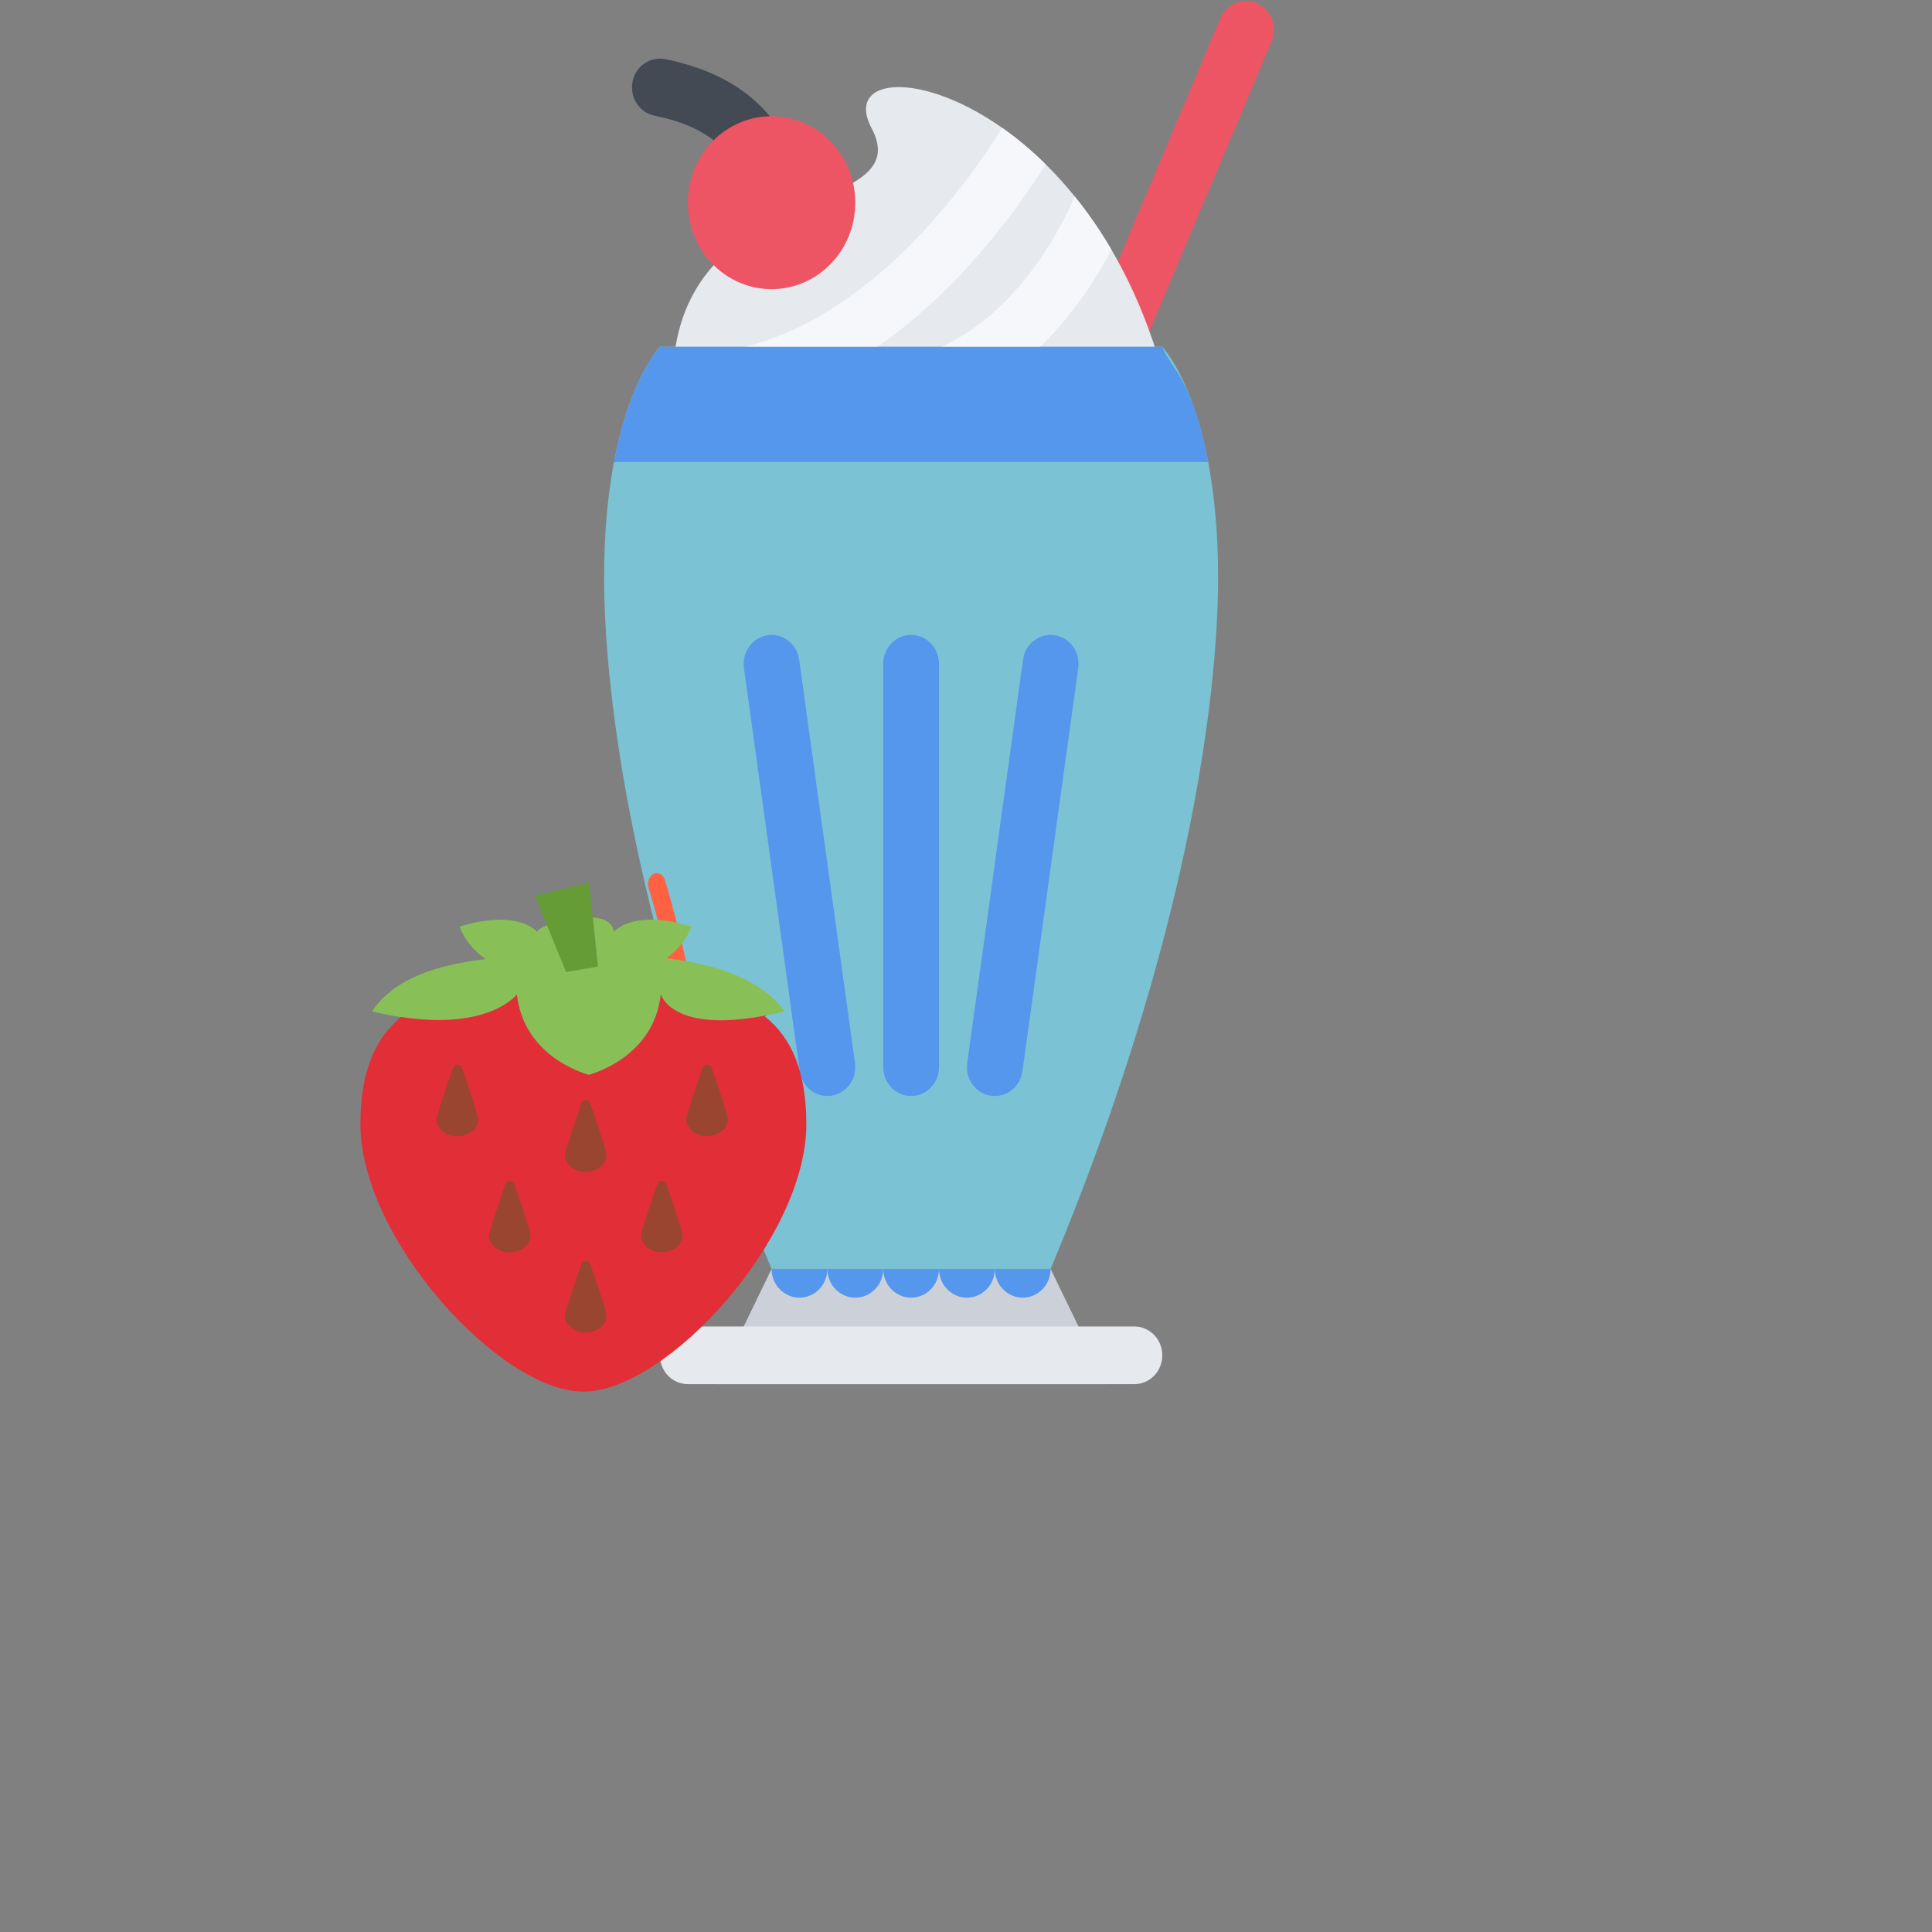 <?xml version="1.0" encoding="UTF-8" standalone="no"?>
<!DOCTYPE svg PUBLIC "-//W3C//DTD SVG 1.1//EN" "http://www.w3.org/Graphics/SVG/1.1/DTD/svg11.dtd">
<svg version="1.1" xmlns="http://www.w3.org/2000/svg" xmlns:xlink="http://www.w3.org/1999/xlink" preserveAspectRatio="xMidYMid meet" viewBox="0 0 640 640" width="640" height="640"><rect x="0" y="0" width="640" height="640" fill="#808080" stroke="none"/><defs><path d="M205.23 396.65C201.38 383.96 183.92 384.09 187.74 396.65C189.49 396.65 203.48 396.65 205.23 396.65Z" id="ciozS8WFE"></path><path d="M205.23 396.65C201.38 383.96 183.92 384.09 187.74 396.65C189.49 396.65 203.48 396.65 205.23 396.65Z" id="k3j9ISK5MU"></path><path d="M180.52 354.23C181.91 353.87 183.29 354.87 183.6 356.46C183.97 358.32 184.31 360.18 184.63 361.97C184.92 363.57 184.03 365.18 182.62 365.44C180.73 365.8 179.82 364.54 179.57 363.14C179.26 361.39 178.92 359.57 178.56 357.75C178.25 356.16 179.12 354.59 180.52 354.23Z" id="b3CXkF8t0e"></path><path d="M180.52 354.23C181.91 353.87 183.29 354.87 183.6 356.46C183.97 358.32 184.31 360.18 184.63 361.97C184.92 363.57 184.03 365.18 182.62 365.44C180.73 365.8 179.82 364.54 179.57 363.14C179.26 361.39 178.92 359.57 178.56 357.75C178.25 356.16 179.12 354.59 180.52 354.23Z" id="g2y37Y2RI"></path><path d="M404.29 6.07C404.28 6.07 404.28 6.07 404.27 6.07C396.26 25.09 356.2 120.17 284.09 291.31L301.05 298.91C373.16 127.77 413.22 32.7 421.23 13.68C421.23 13.68 421.23 13.68 421.23 13.68C422.69 10.18 422.05 5.98 419.29 3.12C415.69 -0.6 409.82 -0.6 406.22 3.12C405.37 4 404.73 5 404.29 6.07Z" id="b1GzjSO8l"></path><path d="M404.29 6.07C404.28 6.07 404.28 6.07 404.27 6.07C396.26 25.09 356.2 120.17 284.09 291.31L301.05 298.91C373.16 127.77 413.22 32.7 421.23 13.68C421.23 13.68 421.23 13.68 421.23 13.68C422.69 10.18 422.05 5.98 419.29 3.12C415.69 -0.6 409.82 -0.6 406.22 3.12C405.37 4 404.73 5 404.29 6.07Z" id="lmci0agpE"></path><path d="M275.78 187.26C284.72 186.41 356.22 179.57 365.16 178.71C365.16 178.71 408.23 204.04 384.61 121.63C357.28 26.28 273.5 13.75 288.69 42.39C303.88 71.02 232.92 59.69 223.78 114.87C211.2 190.74 265.38 172.78 275.78 187.26Z" id="g2gb8Vyc1V"></path><path d="M275.78 187.26C284.72 186.41 356.22 179.57 365.16 178.71C365.16 178.71 408.23 204.04 384.61 121.63C357.28 26.28 273.5 13.75 288.69 42.39C303.88 71.02 232.92 59.69 223.78 114.87C211.2 190.74 265.38 172.78 275.78 187.26Z" id="d1dVGWPgDx"></path><path d="M237.1 458.51L366.53 458.51L348.04 420.37L255.59 420.37L237.1 458.51Z" id="b2r9rkzM4f"></path><path d="M237.1 458.51L366.53 458.51L348.04 420.37L255.59 420.37L237.1 458.51Z" id="b5kTINJ4t"></path><path d="M218.61 114.87C218.61 114.87 200.12 133.97 200.12 191.24C200.12 229.42 209.36 309.71 255.59 420.34C256.82 420.34 262.98 420.34 274.08 420.34C318.46 420.34 343.11 420.34 348.04 420.34C394.26 309.71 403.51 229.42 403.51 191.24C403.51 133.97 385.01 114.87 385.01 114.87C373.92 114.87 346.19 114.87 301.81 114.87C251.89 114.87 224.16 114.87 218.61 114.87Z" id="ftdRdPHH1"></path><path d="M218.61 114.87C218.61 114.87 200.12 133.97 200.12 191.24C200.12 229.42 209.36 309.71 255.59 420.34C256.82 420.34 262.98 420.34 274.08 420.34C318.46 420.34 343.11 420.34 348.04 420.34C394.26 309.71 403.51 229.42 403.51 191.24C403.51 133.97 385.01 114.87 385.01 114.87C373.92 114.87 346.19 114.87 301.81 114.87C251.89 114.87 224.16 114.87 218.61 114.87Z" id="eG2pRH8ez"></path><path d="M258.3 427.08C261.91 430.8 267.76 430.8 271.37 427.08C273.17 425.23 274.07 422.8 274.08 420.37C270.38 420.37 257.44 420.37 255.59 420.37C255.6 422.8 256.5 425.23 258.3 427.08Z" id="dslL44cAn"></path><path d="M258.3 427.08C261.91 430.8 267.76 430.8 271.37 427.08C273.17 425.23 274.07 422.8 274.08 420.37C270.38 420.37 257.44 420.37 255.59 420.37C255.6 422.8 256.5 425.23 258.3 427.08Z" id="b5uOofPDr"></path><path d="M276.78 427.08C280.4 430.8 286.25 430.8 289.86 427.08C291.66 425.23 292.56 422.8 292.57 420.37C288.87 420.37 275.93 420.37 274.08 420.37C274.09 422.8 274.99 425.23 276.78 427.08Z" id="a48JNQ9xyP"></path><path d="M276.78 427.08C280.4 430.8 286.25 430.8 289.86 427.08C291.66 425.23 292.56 422.8 292.57 420.37C288.87 420.37 275.93 420.37 274.08 420.37C274.09 422.8 274.99 425.23 276.78 427.08Z" id="anOm1C2Z9"></path><path d="M295.28 427.08C298.89 430.8 304.74 430.8 308.35 427.08C310.15 425.23 311.05 422.8 311.06 420.37C307.36 420.37 294.42 420.37 292.57 420.37C292.58 422.8 293.48 425.23 295.28 427.08Z" id="dSzx5eFm"></path><path d="M295.28 427.08C298.89 430.8 304.74 430.8 308.35 427.08C310.15 425.23 311.05 422.8 311.06 420.37C307.36 420.37 294.42 420.37 292.57 420.37C292.58 422.8 293.48 425.23 295.28 427.08Z" id="b1HQHPza69"></path><path d="M313.77 427.08C317.38 430.8 323.23 430.8 326.83 427.08C328.63 425.23 329.54 422.8 329.54 420.37C325.85 420.37 312.91 420.37 311.06 420.37C311.07 422.8 311.97 425.23 313.77 427.08Z" id="a14weuVI14"></path><path d="M313.77 427.08C317.38 430.8 323.23 430.8 326.83 427.08C328.63 425.23 329.54 422.8 329.54 420.37C325.85 420.37 312.91 420.37 311.06 420.37C311.07 422.8 311.97 425.23 313.77 427.08Z" id="b1plD4GHKP"></path><path d="M332.25 427.08C335.87 430.8 341.72 430.8 345.33 427.08C347.12 425.23 348.03 422.8 348.03 420.37C344.33 420.37 331.39 420.37 329.54 420.37C329.56 422.8 330.45 425.23 332.25 427.08Z" id="a8X9l6wor"></path><path d="M332.25 427.08C335.87 430.8 341.72 430.8 345.33 427.08C347.12 425.23 348.03 422.8 348.03 420.37C344.33 420.37 331.39 420.37 329.54 420.37C329.56 422.8 330.45 425.23 332.25 427.08Z" id="a6f1OjRru0"></path><path d="M316.76 133.55C343.53 122.2 359.76 98.81 368.19 82.75C364.37 76.2 360.26 70.31 356 65.05C351.02 76.62 336.65 104.48 309.73 115.89C310.44 117.65 316.05 131.78 316.76 133.55Z" id="a242KpIG45"></path><path d="M316.76 133.55C343.53 122.2 359.76 98.81 368.19 82.75C364.37 76.2 360.26 70.31 356 65.05C351.02 76.62 336.65 104.48 309.73 115.89C310.44 117.65 316.05 131.78 316.76 133.55Z" id="a2WrcfHjzC"></path><path d="M331.95 42.33C322.15 58.24 289.49 105.78 244.48 115.37C244.85 117.24 247.84 132.19 248.21 134.06C274.23 128.53 300.33 111.54 323.67 84.95C334.15 73.01 341.87 61.71 346.42 54.46C341.61 49.72 336.75 45.69 331.95 42.33Z" id="d1C1BHVNGE"></path><path d="M331.95 42.33C322.15 58.24 289.49 105.78 244.48 115.37C244.85 117.24 247.84 132.19 248.21 134.06C274.23 128.53 300.33 111.54 323.67 84.95C334.15 73.01 341.87 61.71 346.42 54.46C341.61 49.72 336.75 45.69 331.95 42.33Z" id="a1xvoIs5l"></path><path d="M375.78 439.41C360.99 439.41 242.64 439.41 227.85 439.41C227.85 439.41 227.85 439.41 227.85 439.41C225.48 439.41 223.12 440.35 221.31 442.21C217.7 445.94 217.7 452 221.31 455.72C223.12 457.57 225.48 458.51 227.85 458.51C227.85 458.51 227.85 458.51 227.85 458.51C242.64 458.51 360.99 458.51 375.78 458.51C375.78 458.51 375.78 458.51 375.78 458.51C378.15 458.51 380.5 457.59 382.32 455.72C385.92 452 385.92 445.94 382.32 442.21C380.5 440.35 378.15 439.41 375.78 439.41C375.78 439.41 375.78 439.41 375.78 439.41Z" id="blJsevDZC"></path><path d="M375.78 439.41C360.99 439.41 242.64 439.41 227.85 439.41C227.85 439.41 227.85 439.41 227.85 439.41C225.48 439.41 223.12 440.35 221.31 442.21C217.7 445.94 217.7 452 221.31 455.72C223.12 457.57 225.48 458.51 227.85 458.51C227.85 458.51 227.85 458.51 227.85 458.51C242.64 458.51 360.99 458.51 375.78 458.51C375.78 458.51 375.78 458.51 375.78 458.51C378.15 458.51 380.5 457.59 382.32 455.72C385.92 452 385.92 445.94 382.32 442.21C380.5 440.35 378.15 439.41 375.78 439.41C375.78 439.41 375.78 439.41 375.78 439.41Z" id="aVeOyQyhl"></path><path d="M385.01 114.87C379.47 114.87 351.73 114.87 301.81 114.87C251.89 114.87 224.16 114.87 218.61 114.87C218.61 114.87 208.7 125.11 203.39 153.05C242.76 153.05 380.55 153.05 400.24 153.05C394.93 125.11 388.06 122.51 385.01 114.87Z" id="anr97LxFS"></path><path d="M385.01 114.87C379.47 114.87 351.73 114.87 301.81 114.87C251.89 114.87 224.16 114.87 218.61 114.87C218.61 114.87 208.7 125.11 203.39 153.05C242.76 153.05 380.55 153.05 400.24 153.05C394.93 125.11 388.06 122.51 385.01 114.87Z" id="a2IbWNnXK"></path><path d="M292.57 219.88C292.57 219.88 292.57 219.88 292.57 219.88C292.57 233.24 292.57 340.14 292.57 353.5C292.57 353.5 292.57 353.5 292.57 353.5C292.57 355.96 293.47 358.4 295.28 360.27C298.89 363.99 304.74 363.99 308.35 360.27C310.15 358.4 311.06 355.96 311.06 353.5C311.06 353.5 311.06 353.5 311.06 353.5C311.06 340.14 311.06 233.24 311.06 219.88C311.06 219.88 311.06 219.88 311.06 219.88C311.06 217.43 310.15 214.99 308.35 213.12C304.74 209.4 298.89 209.4 295.28 213.12C293.47 214.99 292.57 217.43 292.57 219.88Z" id="cmvQaV7AF"></path><path d="M292.57 219.88C292.57 219.88 292.57 219.88 292.57 219.88C292.57 233.24 292.57 340.14 292.57 353.5C292.57 353.5 292.57 353.5 292.57 353.5C292.57 355.96 293.47 358.4 295.28 360.27C298.89 363.99 304.74 363.99 308.35 360.27C310.15 358.4 311.06 355.96 311.06 353.5C311.06 353.5 311.06 353.5 311.06 353.5C311.06 340.14 311.06 233.24 311.06 219.88C311.06 219.88 311.06 219.88 311.06 219.88C311.06 217.43 310.15 214.99 308.35 213.12C304.74 209.4 298.89 209.4 295.28 213.12C293.47 214.99 292.57 217.43 292.57 219.88Z" id="a37DWsVfwL"></path><path d="M338.9 218.53C338.9 218.53 338.89 218.53 338.89 218.53C337.04 231.89 322.25 338.8 320.4 352.16C320.4 352.16 320.41 352.16 320.41 352.16C320.01 355.04 320.87 358.06 323.01 360.27C326.62 363.99 332.48 363.99 336.08 360.27C337.56 358.73 338.41 356.83 338.7 354.86C338.7 354.86 338.7 354.86 338.7 354.86C340.55 341.5 355.35 234.58 357.2 221.22C357.19 221.22 357.18 221.22 357.18 221.22C357.58 218.35 356.71 215.33 354.58 213.12C350.97 209.4 345.12 209.4 341.5 213.12C340.02 214.64 339.17 216.55 338.9 218.53Z" id="c385SIXT6"></path><path d="M338.9 218.53C338.9 218.53 338.89 218.53 338.89 218.53C337.04 231.89 322.25 338.8 320.4 352.16C320.4 352.16 320.41 352.16 320.41 352.16C320.01 355.04 320.87 358.06 323.01 360.27C326.62 363.99 332.48 363.99 336.08 360.27C337.56 358.73 338.41 356.83 338.7 354.86C338.7 354.86 338.7 354.86 338.7 354.86C340.55 341.5 355.35 234.58 357.2 221.22C357.19 221.22 357.18 221.22 357.18 221.22C357.58 218.35 356.71 215.33 354.58 213.12C350.97 209.4 345.12 209.4 341.5 213.12C340.02 214.64 339.17 216.55 338.9 218.53Z" id="a5sGAPAZSX"></path><path d="M264.73 218.53C264.46 216.55 263.6 214.64 262.12 213.12C258.51 209.4 252.66 209.4 249.05 213.12C246.92 215.33 246.05 218.35 246.45 221.22C246.45 221.22 246.44 221.22 246.43 221.23C248.28 234.59 263.08 341.5 264.93 354.86C264.93 354.86 264.93 354.86 264.93 354.86C265.21 356.83 266.07 358.73 267.54 360.27C271.15 363.99 277.01 363.99 280.62 360.27C282.76 358.06 283.62 355.04 283.22 352.16C283.22 352.16 283.23 352.16 283.23 352.16C283.23 352.16 283.23 352.16 283.23 352.16L264.74 218.52C264.73 218.53 264.73 218.53 264.73 218.53Z" id="agzVmTQ6v"></path><path d="M264.73 218.53C264.46 216.55 263.6 214.64 262.12 213.12C258.51 209.4 252.66 209.4 249.05 213.12C246.92 215.33 246.05 218.35 246.45 221.22C246.45 221.22 246.44 221.22 246.43 221.23C248.28 234.59 263.08 341.5 264.93 354.86C264.93 354.86 264.93 354.86 264.93 354.86C265.21 356.83 266.07 358.73 267.54 360.27C271.15 363.99 277.01 363.99 280.62 360.27C282.76 358.06 283.62 355.04 283.22 352.16C283.22 352.16 283.23 352.16 283.23 352.16C283.23 352.16 283.23 352.16 283.23 352.16L264.74 218.52C264.73 218.53 264.73 218.53 264.73 218.53Z" id="a16BDn6JNJ"></path><path d="M246.37 66.37C246.37 66.32 246.69 60.7 243.4 54.64C238.94 46.43 230.01 40.94 216.86 38.34C211.85 37.35 208.56 32.35 209.52 27.17C210.48 21.99 215.33 18.6 220.34 19.59C233.7 22.23 251.44 29.07 260.22 46.63C265.58 57.37 264.89 66.98 264.79 68.04C262.34 67.8 256.2 67.2 246.38 66.25C246.38 66.32 246.37 66.35 246.37 66.37Z" id="i5VNwmxR86"></path><path d="M246.37 66.37C246.37 66.32 246.69 60.7 243.4 54.64C238.94 46.43 230.01 40.94 216.86 38.34C211.85 37.35 208.56 32.35 209.52 27.17C210.48 21.99 215.33 18.6 220.34 19.59C233.7 22.23 251.44 29.07 260.22 46.63C265.58 57.37 264.89 66.98 264.79 68.04C262.34 67.8 256.2 67.2 246.38 66.25C246.38 66.32 246.37 66.35 246.37 66.37Z" id="c3cTQeMqWT"></path><path d="M227.85 67.14C227.85 82.96 240.27 95.78 255.59 95.78C270.91 95.78 283.32 82.96 283.32 67.14C283.32 51.33 270.91 38.51 255.59 38.51C240.27 38.51 227.85 51.33 227.85 67.14Z" id="baTUnJPv9"></path><path d="M227.85 67.14C227.85 82.96 240.27 95.78 255.59 95.78C270.91 95.78 283.32 82.96 283.32 67.14C283.32 51.33 270.91 38.51 255.59 38.51C240.27 38.51 227.85 51.33 227.85 67.14Z" id="f6VtCG5u5"></path><path d="M216.55 289.46C218.06 288.78 219.72 289.72 220.28 291.57C223.39 301.97 226.33 313.7 228.79 325.5C229.19 327.4 228.28 329.51 226.7 329.83C224.33 330.31 223.5 328.87 223.17 327.26C220.76 315.7 217.88 304.21 214.83 294.03C214.28 292.18 215.05 290.14 216.55 289.46Z" id="bGZFwLsmA"></path><path d="M188.41 393.28C188.41 392.35 188.72 391.43 189.26 390.77C189.8 390.1 190.55 389.72 191.31 389.72C192.08 389.72 192.82 390.1 193.36 390.77C193.9 391.43 194.21 392.35 194.21 393.28C194.21 394.22 193.9 395.14 193.36 395.81C192.82 396.47 192.08 396.85 191.31 396.85C190.55 396.85 189.8 396.47 189.26 395.81C188.72 395.14 188.41 394.22 188.41 393.28Z" id="e6bmwQu3m1"></path><path d="M188.41 393.28C188.41 392.35 188.72 391.43 189.26 390.77C189.8 390.1 190.55 389.72 191.31 389.72C192.08 389.72 192.82 390.1 193.36 390.77C193.9 391.43 194.21 392.35 194.21 393.28C194.21 394.22 193.9 395.14 193.36 395.81C192.82 396.47 192.08 396.85 191.31 396.85C190.55 396.85 189.8 396.47 189.26 395.81C188.72 395.14 188.41 394.22 188.41 393.28Z" id="ahvVlV9QK"></path><path d="M198.27 377.56C198.27 376.62 198.58 375.7 199.12 375.04C199.66 374.38 200.41 374 201.17 374C201.94 374 202.69 374.38 203.23 375.04C203.76 375.71 204.07 376.62 204.07 377.56C204.07 378.5 203.76 379.42 203.23 380.08C202.69 380.74 201.94 381.12 201.17 381.12C200.41 381.12 199.66 380.74 199.12 380.08C198.58 379.42 198.27 378.5 198.27 377.56Z" id="dE5ripYtA"></path><path d="M198.27 377.56C198.27 376.62 198.58 375.7 199.12 375.04C199.66 374.38 200.41 374 201.17 374C201.94 374 202.69 374.38 203.23 375.04C203.76 375.71 204.07 376.62 204.07 377.56C204.07 378.5 203.76 379.42 203.23 380.08C202.69 380.74 201.94 381.12 201.17 381.12C200.41 381.12 199.66 380.74 199.12 380.08C198.58 379.42 198.27 378.5 198.27 377.56Z" id="a2WDN04I0F"></path><path d="M211.62 377.56C211.62 376.62 211.93 375.7 212.47 375.04C213.01 374.38 213.75 374 214.52 374C215.28 374 216.03 374.38 216.57 375.04C217.11 375.71 217.42 376.62 217.42 377.56C217.42 378.5 217.11 379.42 216.57 380.08C216.03 380.74 215.28 381.12 214.52 381.12C213.76 381.12 213.01 380.74 212.47 380.08C211.93 379.42 211.62 378.5 211.62 377.56Z" id="b3A80OKg2H"></path><path d="M211.62 377.56C211.62 376.62 211.93 375.7 212.47 375.04C213.01 374.38 213.75 374 214.52 374C215.28 374 216.03 374.38 216.57 375.04C217.11 375.71 217.42 376.62 217.42 377.56C217.42 378.5 217.11 379.42 216.57 380.08C216.03 380.74 215.28 381.12 214.52 381.12C213.76 381.12 213.01 380.74 212.47 380.08C211.93 379.42 211.62 378.5 211.62 377.56Z" id="b4LuoeExM"></path><path d="M185.51 370.44C185.51 369.5 185.82 368.58 186.36 367.92C186.9 367.26 187.65 366.88 188.41 366.88C189.17 366.88 189.92 367.26 190.46 367.92C191 368.59 191.31 369.5 191.31 370.44C191.31 371.38 191 372.29 190.46 372.96C189.92 373.62 189.17 374 188.41 374C187.65 374 186.9 373.62 186.36 372.96C185.82 372.29 185.51 371.38 185.51 370.44Z" id="eUQp9tEXj"></path><path d="M185.51 370.44C185.51 369.5 185.82 368.58 186.36 367.92C186.9 367.26 187.65 366.88 188.41 366.88C189.17 366.88 189.92 367.26 190.46 367.92C191 368.59 191.31 369.5 191.31 370.44C191.31 371.38 191 372.29 190.46 372.96C189.92 373.62 189.17 374 188.41 374C187.65 374 186.9 373.62 186.36 372.96C185.82 372.29 185.51 371.38 185.51 370.44Z" id="b2MGiWD8rQ"></path><path d="M202.65 356.12C202.65 355.19 202.96 354.26 203.5 353.6C204.04 352.94 204.78 352.56 205.55 352.56C206.31 352.56 207.06 352.94 207.6 353.6C208.14 354.27 208.45 355.18 208.45 356.12C208.45 357.06 208.14 357.98 207.6 358.64C207.06 359.3 206.31 359.68 205.55 359.68C204.78 359.68 204.04 359.3 203.5 358.64C202.96 357.98 202.65 357.06 202.65 356.12Z" id="bj9BsDTd9"></path><path d="M202.65 356.12C202.65 355.19 202.96 354.26 203.5 353.6C204.04 352.94 204.78 352.56 205.55 352.56C206.31 352.56 207.06 352.94 207.6 353.6C208.14 354.27 208.45 355.18 208.45 356.12C208.45 357.06 208.14 357.98 207.6 358.64C207.06 359.3 206.31 359.68 205.55 359.68C204.78 359.68 204.04 359.3 203.5 358.64C202.96 357.98 202.65 357.06 202.65 356.12Z" id="e28EiseKIc"></path><path d="M204.07 396.85C204.07 395.91 204.38 394.99 204.92 394.33C205.47 393.66 206.21 393.28 206.97 393.28C207.74 393.28 208.49 393.66 209.03 394.33C209.57 394.99 209.88 395.91 209.88 396.85C209.88 397.79 209.57 398.7 209.03 399.37C208.49 400.03 207.74 400.41 206.97 400.41C206.21 400.41 205.47 400.03 204.92 399.37C204.38 398.7 204.07 397.79 204.07 396.85Z" id="bLDSchdVa"></path><path d="M204.07 396.85C204.07 395.91 204.38 394.99 204.92 394.33C205.47 393.66 206.21 393.28 206.97 393.28C207.74 393.28 208.49 393.66 209.03 394.33C209.57 394.99 209.88 395.91 209.88 396.85C209.88 397.79 209.57 398.7 209.03 399.37C208.49 400.03 207.74 400.41 206.97 400.41C206.21 400.41 205.47 400.03 204.92 399.37C204.38 398.7 204.07 397.79 204.07 396.85Z" id="b1CNALACEg"></path><path d="M201.17 330.8C201.17 329.87 201.48 328.95 202.02 328.29C202.56 327.62 203.31 327.24 204.07 327.24C204.84 327.24 205.59 327.62 206.13 328.29C206.67 328.95 206.97 329.87 206.97 330.8C206.97 331.74 206.66 332.66 206.13 333.32C205.59 333.98 204.84 334.36 204.07 334.36C203.31 334.36 202.57 333.98 202.02 333.32C201.48 332.66 201.17 331.74 201.17 330.8Z" id="bpb8GGqhz"></path><path d="M201.17 330.8C201.17 329.87 201.48 328.95 202.02 328.29C202.56 327.62 203.31 327.24 204.07 327.24C204.84 327.24 205.59 327.62 206.13 328.29C206.67 328.95 206.97 329.87 206.97 330.8C206.97 331.74 206.66 332.66 206.13 333.32C205.59 333.98 204.84 334.36 204.07 334.36C203.31 334.36 202.57 333.98 202.02 333.32C201.48 332.66 201.17 331.74 201.17 330.8Z" id="b1diWimMG"></path><path d="M191.31 347.24C191.31 346.31 191.62 345.38 192.16 344.72C192.7 344.06 193.45 343.68 194.21 343.68C194.98 343.68 195.72 344.06 196.26 344.72C196.8 345.39 197.11 346.31 197.11 347.24C197.11 348.18 196.8 349.1 196.26 349.76C195.72 350.42 194.98 350.8 194.21 350.8C193.45 350.8 192.7 350.42 192.16 349.76C191.62 349.1 191.31 348.18 191.31 347.24Z" id="bBtzB9iiH"></path><path d="M191.31 347.24C191.31 346.31 191.62 345.38 192.16 344.72C192.7 344.06 193.45 343.68 194.21 343.68C194.98 343.68 195.72 344.06 196.26 344.72C196.8 345.39 197.11 346.31 197.11 347.24C197.11 348.18 196.8 349.1 196.26 349.76C195.72 350.42 194.98 350.8 194.21 350.8C193.45 350.8 192.7 350.42 192.16 349.76C191.62 349.1 191.31 348.18 191.31 347.24Z" id="c6VrfZrtpV"></path><path d="M187.52 322L177.2 296.73L195.19 292.42L198.07 320.18L187.52 322Z" id="d1w16Si9pV"></path><path d="M229.04 306.95C209.42 300.94 203.31 308.73 203.31 308.73C203.02 305.57 200.11 304.23 196.38 303.91C196.5 305 197.06 310.42 198.08 320.18L198.08 320.18L198.08 320.18L198.08 320.18L187.52 322L187.52 322L187.52 322L187.51 321.99C183.72 312.7 181.62 307.54 181.2 306.51C179.31 307.29 178.04 308.1 177.99 308.73C177.99 308.73 171.87 300.94 152.25 306.95C153.79 311.18 156.8 314.8 160.84 317.73C145.06 319.57 130.56 324.04 123.26 335.02C160.22 344.11 171.22 329.45 171.22 329.45C173.46 349.37 192.23 355.26 195.07 356.07C197.91 355.26 216.67 349.37 218.91 329.45C218.91 329.45 222.96 344.11 259.93 335.02C251.78 323.96 236.56 319.28 220.74 317.46C224.61 314.56 227.55 311.07 229.04 306.95Z" id="c2uhqLAvs2"></path><path d="M253.61 336.39C222.51 342.38 218.91 329.45 218.91 329.45C216.67 349.37 197.9 355.26 195.06 356.07C192.23 355.26 173.46 349.37 171.22 329.45C171.22 329.45 162.03 341.46 132.65 336.85C132.58 336.9 132.52 336.95 132.45 337C132.53 337.01 132.63 337.03 132.71 337.05C123.99 344.26 119.39 355.47 119.39 372.43C119.39 410.35 165.73 461 193.25 461C220.77 461 267.11 410.35 267.11 372.43C267.11 355.15 262.34 343.85 253.3 336.64C253.45 336.62 253.61 336.58 253.76 336.56C253.71 336.5 253.67 336.45 253.61 336.39Z" id="aZu9YftqS"></path><path d="M150.09 353.56C150.09 353.56 144.64 369.22 144.64 370.73C144.64 372.24 145.36 373.66 146.66 374.73C147.96 375.8 149.69 376.39 151.52 376.39C153.36 376.39 155.09 375.8 156.39 374.73C157.69 373.66 158.41 372.24 158.41 370.73C158.41 369.21 152.95 353.56 152.95 353.56C152.52 352.4 150.53 352.4 150.09 353.56Z" id="bjhAKXKNb"></path><path d="M192.63 365.39C192.63 365.39 187.18 381.05 187.18 382.56C187.18 384.07 187.89 385.49 189.19 386.56C190.49 387.63 192.22 388.22 194.06 388.22C195.9 388.22 197.63 387.63 198.93 386.56C200.23 385.49 200.94 384.07 200.94 382.56C200.94 381.04 195.49 365.39 195.49 365.39C195.05 364.23 193.06 364.23 192.63 365.39Z" id="cZvWN8HZI"></path><path d="M232.81 353.53C232.81 353.53 227.36 369.18 227.36 370.69C227.36 372.2 228.07 373.63 229.37 374.7C230.67 375.77 232.4 376.36 234.24 376.36C236.08 376.36 237.81 375.77 239.1 374.7C240.41 373.63 241.12 372.21 241.12 370.69C241.12 369.18 235.67 353.53 235.67 353.53C235.23 352.37 233.24 352.37 232.81 353.53Z" id="c5oTqqKF"></path><path d="M167.46 392.05C167.46 392.05 162 407.7 162 409.21C162 410.73 162.72 412.15 164.02 413.22C165.32 414.29 167.05 414.88 168.89 414.88C170.72 414.88 172.45 414.29 173.75 413.22C175.05 412.15 175.77 410.73 175.77 409.21C175.77 407.7 170.32 392.05 170.32 392.05C169.88 390.89 167.89 390.89 167.46 392.05Z" id="f1FrPLBLUj"></path><path d="M192.63 418.59C192.63 418.59 187.18 434.25 187.18 435.76C187.18 437.27 187.89 438.69 189.19 439.76C190.49 440.83 192.22 441.42 194.06 441.42C195.9 441.42 197.63 440.83 198.93 439.76C200.23 438.69 200.94 437.27 200.94 435.76C200.94 434.24 195.49 418.59 195.49 418.59C195.05 417.43 193.06 417.43 192.63 418.59Z" id="b20MGznNnl"></path><path d="M217.8 392.01C217.8 392.01 212.35 407.66 212.35 409.18C212.35 410.69 213.07 412.11 214.37 413.18C215.67 414.25 217.4 414.84 219.23 414.84C221.07 414.84 222.8 414.25 224.1 413.18C225.4 412.11 226.12 410.69 226.12 409.18C226.12 407.66 220.67 392.01 220.67 392.01C220.23 390.85 218.24 390.85 217.8 392.01Z" id="aUyJODdaI"></path></defs><g><g><g><use xlink:href="#ciozS8WFE" opacity="1" fill="#f8933d" fill-opacity="1"></use><g><use xlink:href="#ciozS8WFE" opacity="1" fill-opacity="0" stroke="#000000" stroke-width="1" stroke-opacity="0"></use></g></g><g><use xlink:href="#k3j9ISK5MU" opacity="1" fill="#000000" fill-opacity="0"></use><g><use xlink:href="#k3j9ISK5MU" opacity="1" fill-opacity="0" stroke="#000000" stroke-width="1" stroke-opacity="0"></use></g></g><g><use xlink:href="#b3CXkF8t0e" opacity="1" fill="#ff6243" fill-opacity="1"></use><g><use xlink:href="#b3CXkF8t0e" opacity="1" fill-opacity="0" stroke="#000000" stroke-width="1" stroke-opacity="0"></use></g></g><g><use xlink:href="#g2y37Y2RI" opacity="1" fill="#000000" fill-opacity="0"></use><g><use xlink:href="#g2y37Y2RI" opacity="1" fill-opacity="0" stroke="#000000" stroke-width="1" stroke-opacity="0"></use></g></g><g><use xlink:href="#b1GzjSO8l" opacity="1" fill="#ed5564" fill-opacity="1"></use><g><use xlink:href="#b1GzjSO8l" opacity="1" fill-opacity="0" stroke="#000000" stroke-width="1" stroke-opacity="0"></use></g></g><g><use xlink:href="#lmci0agpE" opacity="1" fill="#000000" fill-opacity="0"></use><g><use xlink:href="#lmci0agpE" opacity="1" fill-opacity="0" stroke="#000000" stroke-width="1" stroke-opacity="0"></use></g></g><g><use xlink:href="#g2gb8Vyc1V" opacity="1" fill="#e6e9ed" fill-opacity="1"></use><g><use xlink:href="#g2gb8Vyc1V" opacity="1" fill-opacity="0" stroke="#000000" stroke-width="1" stroke-opacity="0"></use></g></g><g><use xlink:href="#d1dVGWPgDx" opacity="1" fill="#000000" fill-opacity="0"></use><g><use xlink:href="#d1dVGWPgDx" opacity="1" fill-opacity="0" stroke="#000000" stroke-width="1" stroke-opacity="0"></use></g></g><g><use xlink:href="#b2r9rkzM4f" opacity="1" fill="#ccd1d9" fill-opacity="1"></use><g><use xlink:href="#b2r9rkzM4f" opacity="1" fill-opacity="0" stroke="#000000" stroke-width="1" stroke-opacity="0"></use></g></g><g><use xlink:href="#b5kTINJ4t" opacity="1" fill="#000000" fill-opacity="0"></use><g><use xlink:href="#b5kTINJ4t" opacity="1" fill-opacity="0" stroke="#000000" stroke-width="1" stroke-opacity="0"></use></g></g><g><use xlink:href="#ftdRdPHH1" opacity="1" fill="#7bc2d4" fill-opacity="1"></use><g><use xlink:href="#ftdRdPHH1" opacity="1" fill-opacity="0" stroke="#000000" stroke-width="1" stroke-opacity="0"></use></g></g><g><use xlink:href="#eG2pRH8ez" opacity="1" fill="#000000" fill-opacity="0"></use><g><use xlink:href="#eG2pRH8ez" opacity="1" fill-opacity="0" stroke="#000000" stroke-width="1" stroke-opacity="0"></use></g></g><g><use xlink:href="#dslL44cAn" opacity="1" fill="#5697ee" fill-opacity="1"></use><g><use xlink:href="#dslL44cAn" opacity="1" fill-opacity="0" stroke="#000000" stroke-width="1" stroke-opacity="0"></use></g></g><g><use xlink:href="#b5uOofPDr" opacity="1" fill="#000000" fill-opacity="0"></use><g><use xlink:href="#b5uOofPDr" opacity="1" fill-opacity="0" stroke="#000000" stroke-width="1" stroke-opacity="0"></use></g></g><g><use xlink:href="#a48JNQ9xyP" opacity="1" fill="#5697ee" fill-opacity="1"></use><g><use xlink:href="#a48JNQ9xyP" opacity="1" fill-opacity="0" stroke="#000000" stroke-width="1" stroke-opacity="0"></use></g></g><g><use xlink:href="#anOm1C2Z9" opacity="1" fill="#000000" fill-opacity="0"></use><g><use xlink:href="#anOm1C2Z9" opacity="1" fill-opacity="0" stroke="#000000" stroke-width="1" stroke-opacity="0"></use></g></g><g><use xlink:href="#dSzx5eFm" opacity="1" fill="#5697ee" fill-opacity="1"></use><g><use xlink:href="#dSzx5eFm" opacity="1" fill-opacity="0" stroke="#000000" stroke-width="1" stroke-opacity="0"></use></g></g><g><use xlink:href="#b1HQHPza69" opacity="1" fill="#000000" fill-opacity="0"></use><g><use xlink:href="#b1HQHPza69" opacity="1" fill-opacity="0" stroke="#000000" stroke-width="1" stroke-opacity="0"></use></g></g><g><use xlink:href="#a14weuVI14" opacity="1" fill="#5697ee" fill-opacity="1"></use><g><use xlink:href="#a14weuVI14" opacity="1" fill-opacity="0" stroke="#000000" stroke-width="1" stroke-opacity="0"></use></g></g><g><use xlink:href="#b1plD4GHKP" opacity="1" fill="#000000" fill-opacity="0"></use><g><use xlink:href="#b1plD4GHKP" opacity="1" fill-opacity="0" stroke="#000000" stroke-width="1" stroke-opacity="0"></use></g></g><g><use xlink:href="#a8X9l6wor" opacity="1" fill="#5697ee" fill-opacity="1"></use><g><use xlink:href="#a8X9l6wor" opacity="1" fill-opacity="0" stroke="#000000" stroke-width="1" stroke-opacity="0"></use></g></g><g><use xlink:href="#a6f1OjRru0" opacity="1" fill="#000000" fill-opacity="0"></use><g><use xlink:href="#a6f1OjRru0" opacity="1" fill-opacity="0" stroke="#000000" stroke-width="1" stroke-opacity="0"></use></g></g><g><use xlink:href="#a242KpIG45" opacity="1" fill="#f5f7fa" fill-opacity="1"></use><g><use xlink:href="#a242KpIG45" opacity="1" fill-opacity="0" stroke="#000000" stroke-width="1" stroke-opacity="0"></use></g></g><g><use xlink:href="#a2WrcfHjzC" opacity="1" fill="#000000" fill-opacity="0"></use><g><use xlink:href="#a2WrcfHjzC" opacity="1" fill-opacity="0" stroke="#000000" stroke-width="1" stroke-opacity="0"></use></g></g><g><use xlink:href="#d1C1BHVNGE" opacity="1" fill="#f5f7fa" fill-opacity="1"></use><g><use xlink:href="#d1C1BHVNGE" opacity="1" fill-opacity="0" stroke="#000000" stroke-width="1" stroke-opacity="0"></use></g></g><g><use xlink:href="#a1xvoIs5l" opacity="1" fill="#000000" fill-opacity="0"></use><g><use xlink:href="#a1xvoIs5l" opacity="1" fill-opacity="0" stroke="#000000" stroke-width="1" stroke-opacity="0"></use></g></g><g><use xlink:href="#blJsevDZC" opacity="1" fill="#e6e9ed" fill-opacity="1"></use><g><use xlink:href="#blJsevDZC" opacity="1" fill-opacity="0" stroke="#000000" stroke-width="1" stroke-opacity="0"></use></g></g><g><use xlink:href="#aVeOyQyhl" opacity="1" fill="#000000" fill-opacity="0"></use><g><use xlink:href="#aVeOyQyhl" opacity="1" fill-opacity="0" stroke="#000000" stroke-width="1" stroke-opacity="0"></use></g></g><g><use xlink:href="#anr97LxFS" opacity="1" fill="#5697ee" fill-opacity="1"></use><g><use xlink:href="#anr97LxFS" opacity="1" fill-opacity="0" stroke="#000000" stroke-width="1" stroke-opacity="0"></use></g></g><g><use xlink:href="#a2IbWNnXK" opacity="1" fill="#000000" fill-opacity="0"></use><g><use xlink:href="#a2IbWNnXK" opacity="1" fill-opacity="0" stroke="#000000" stroke-width="1" stroke-opacity="0"></use></g></g><g><use xlink:href="#cmvQaV7AF" opacity="1" fill="#5697ee" fill-opacity="1"></use><g><use xlink:href="#cmvQaV7AF" opacity="1" fill-opacity="0" stroke="#000000" stroke-width="1" stroke-opacity="0"></use></g></g><g><use xlink:href="#a37DWsVfwL" opacity="1" fill="#000000" fill-opacity="0"></use><g><use xlink:href="#a37DWsVfwL" opacity="1" fill-opacity="0" stroke="#000000" stroke-width="1" stroke-opacity="0"></use></g></g><g><use xlink:href="#c385SIXT6" opacity="1" fill="#5697ee" fill-opacity="1"></use><g><use xlink:href="#c385SIXT6" opacity="1" fill-opacity="0" stroke="#000000" stroke-width="1" stroke-opacity="0"></use></g></g><g><use xlink:href="#a5sGAPAZSX" opacity="1" fill="#000000" fill-opacity="0"></use><g><use xlink:href="#a5sGAPAZSX" opacity="1" fill-opacity="0" stroke="#000000" stroke-width="1" stroke-opacity="0"></use></g></g><g><use xlink:href="#agzVmTQ6v" opacity="1" fill="#5697ee" fill-opacity="1"></use><g><use xlink:href="#agzVmTQ6v" opacity="1" fill-opacity="0" stroke="#000000" stroke-width="1" stroke-opacity="0"></use></g></g><g><use xlink:href="#a16BDn6JNJ" opacity="1" fill="#000000" fill-opacity="0"></use><g><use xlink:href="#a16BDn6JNJ" opacity="1" fill-opacity="0" stroke="#000000" stroke-width="1" stroke-opacity="0"></use></g></g><g><use xlink:href="#i5VNwmxR86" opacity="1" fill="#434a54" fill-opacity="1"></use><g><use xlink:href="#i5VNwmxR86" opacity="1" fill-opacity="0" stroke="#000000" stroke-width="1" stroke-opacity="0"></use></g></g><g><use xlink:href="#c3cTQeMqWT" opacity="1" fill="#000000" fill-opacity="0"></use><g><use xlink:href="#c3cTQeMqWT" opacity="1" fill-opacity="0" stroke="#000000" stroke-width="1" stroke-opacity="0"></use></g></g><g><use xlink:href="#baTUnJPv9" opacity="1" fill="#ed5564" fill-opacity="1"></use><g><use xlink:href="#baTUnJPv9" opacity="1" fill-opacity="0" stroke="#000000" stroke-width="1" stroke-opacity="0"></use></g></g><g><use xlink:href="#f6VtCG5u5" opacity="1" fill="#000000" fill-opacity="0"></use><g><use xlink:href="#f6VtCG5u5" opacity="1" fill-opacity="0" stroke="#000000" stroke-width="1" stroke-opacity="0"></use></g></g><g><use xlink:href="#bGZFwLsmA" opacity="1" fill="#ff6243" fill-opacity="1"></use><g><use xlink:href="#bGZFwLsmA" opacity="1" fill-opacity="0" stroke="#000000" stroke-width="1" stroke-opacity="0"></use></g></g><g><use xlink:href="#e6bmwQu3m1" opacity="1" fill="#2d2d30" fill-opacity="1"></use><g><use xlink:href="#e6bmwQu3m1" opacity="1" fill-opacity="0" stroke="#000000" stroke-width="1" stroke-opacity="0"></use></g></g><g><use xlink:href="#ahvVlV9QK" opacity="1" fill="#000000" fill-opacity="0"></use><g><use xlink:href="#ahvVlV9QK" opacity="1" fill-opacity="0" stroke="#000000" stroke-width="1" stroke-opacity="0"></use></g></g><g><use xlink:href="#dE5ripYtA" opacity="1" fill="#2d2d30" fill-opacity="1"></use><g><use xlink:href="#dE5ripYtA" opacity="1" fill-opacity="0" stroke="#000000" stroke-width="1" stroke-opacity="0"></use></g></g><g><use xlink:href="#a2WDN04I0F" opacity="1" fill="#000000" fill-opacity="0"></use><g><use xlink:href="#a2WDN04I0F" opacity="1" fill-opacity="0" stroke="#000000" stroke-width="1" stroke-opacity="0"></use></g></g><g><use xlink:href="#b3A80OKg2H" opacity="1" fill="#2d2d30" fill-opacity="1"></use><g><use xlink:href="#b3A80OKg2H" opacity="1" fill-opacity="0" stroke="#000000" stroke-width="1" stroke-opacity="0"></use></g></g><g><use xlink:href="#b4LuoeExM" opacity="1" fill="#000000" fill-opacity="0"></use><g><use xlink:href="#b4LuoeExM" opacity="1" fill-opacity="0" stroke="#000000" stroke-width="1" stroke-opacity="0"></use></g></g><g><use xlink:href="#eUQp9tEXj" opacity="1" fill="#2d2d30" fill-opacity="1"></use><g><use xlink:href="#eUQp9tEXj" opacity="1" fill-opacity="0" stroke="#000000" stroke-width="1" stroke-opacity="0"></use></g></g><g><use xlink:href="#b2MGiWD8rQ" opacity="1" fill="#000000" fill-opacity="0"></use><g><use xlink:href="#b2MGiWD8rQ" opacity="1" fill-opacity="0" stroke="#000000" stroke-width="1" stroke-opacity="0"></use></g></g><g><use xlink:href="#bj9BsDTd9" opacity="1" fill="#2d2d30" fill-opacity="1"></use><g><use xlink:href="#bj9BsDTd9" opacity="1" fill-opacity="0" stroke="#000000" stroke-width="1" stroke-opacity="0"></use></g></g><g><use xlink:href="#e28EiseKIc" opacity="1" fill="#000000" fill-opacity="0"></use><g><use xlink:href="#e28EiseKIc" opacity="1" fill-opacity="0" stroke="#000000" stroke-width="1" stroke-opacity="0"></use></g></g><g><use xlink:href="#bLDSchdVa" opacity="1" fill="#2d2d30" fill-opacity="1"></use><g><use xlink:href="#bLDSchdVa" opacity="1" fill-opacity="0" stroke="#000000" stroke-width="1" stroke-opacity="0"></use></g></g><g><use xlink:href="#b1CNALACEg" opacity="1" fill="#000000" fill-opacity="0"></use><g><use xlink:href="#b1CNALACEg" opacity="1" fill-opacity="0" stroke="#000000" stroke-width="1" stroke-opacity="0"></use></g></g><g><use xlink:href="#bpb8GGqhz" opacity="1" fill="#2d2d30" fill-opacity="1"></use><g><use xlink:href="#bpb8GGqhz" opacity="1" fill-opacity="0" stroke="#000000" stroke-width="1" stroke-opacity="0"></use></g></g><g><use xlink:href="#b1diWimMG" opacity="1" fill="#000000" fill-opacity="0"></use><g><use xlink:href="#b1diWimMG" opacity="1" fill-opacity="0" stroke="#000000" stroke-width="1" stroke-opacity="0"></use></g></g><g><use xlink:href="#bBtzB9iiH" opacity="1" fill="#2d2d30" fill-opacity="1"></use><g><use xlink:href="#bBtzB9iiH" opacity="1" fill-opacity="0" stroke="#000000" stroke-width="1" stroke-opacity="0"></use></g></g><g><use xlink:href="#c6VrfZrtpV" opacity="1" fill="#000000" fill-opacity="0"></use><g><use xlink:href="#c6VrfZrtpV" opacity="1" fill-opacity="0" stroke="#000000" stroke-width="1" stroke-opacity="0"></use></g></g><g><use xlink:href="#d1w16Si9pV" opacity="1" fill="#659c35" fill-opacity="1"></use><g><use xlink:href="#d1w16Si9pV" opacity="1" fill-opacity="0" stroke="#000000" stroke-width="1" stroke-opacity="0"></use></g></g><g><use xlink:href="#c2uhqLAvs2" opacity="1" fill="#88c057" fill-opacity="1"></use><g><use xlink:href="#c2uhqLAvs2" opacity="1" fill-opacity="0" stroke="#000000" stroke-width="1" stroke-opacity="0"></use></g></g><g><use xlink:href="#aZu9YftqS" opacity="1" fill="#e22f37" fill-opacity="1"></use><g><use xlink:href="#aZu9YftqS" opacity="1" fill-opacity="0" stroke="#000000" stroke-width="1" stroke-opacity="0"></use></g></g><g><use xlink:href="#bjhAKXKNb" opacity="1" fill="#994530" fill-opacity="1"></use><g><use xlink:href="#bjhAKXKNb" opacity="1" fill-opacity="0" stroke="#000000" stroke-width="1" stroke-opacity="0"></use></g></g><g><use xlink:href="#cZvWN8HZI" opacity="1" fill="#994530" fill-opacity="1"></use><g><use xlink:href="#cZvWN8HZI" opacity="1" fill-opacity="0" stroke="#000000" stroke-width="1" stroke-opacity="0"></use></g></g><g><use xlink:href="#c5oTqqKF" opacity="1" fill="#994530" fill-opacity="1"></use><g><use xlink:href="#c5oTqqKF" opacity="1" fill-opacity="0" stroke="#000000" stroke-width="1" stroke-opacity="0"></use></g></g><g><use xlink:href="#f1FrPLBLUj" opacity="1" fill="#994530" fill-opacity="1"></use><g><use xlink:href="#f1FrPLBLUj" opacity="1" fill-opacity="0" stroke="#000000" stroke-width="1" stroke-opacity="0"></use></g></g><g><use xlink:href="#b20MGznNnl" opacity="1" fill="#994530" fill-opacity="1"></use><g><use xlink:href="#b20MGznNnl" opacity="1" fill-opacity="0" stroke="#000000" stroke-width="1" stroke-opacity="0"></use></g></g><g><use xlink:href="#aUyJODdaI" opacity="1" fill="#994530" fill-opacity="1"></use><g><use xlink:href="#aUyJODdaI" opacity="1" fill-opacity="0" stroke="#000000" stroke-width="1" stroke-opacity="0"></use></g></g></g></g></svg>